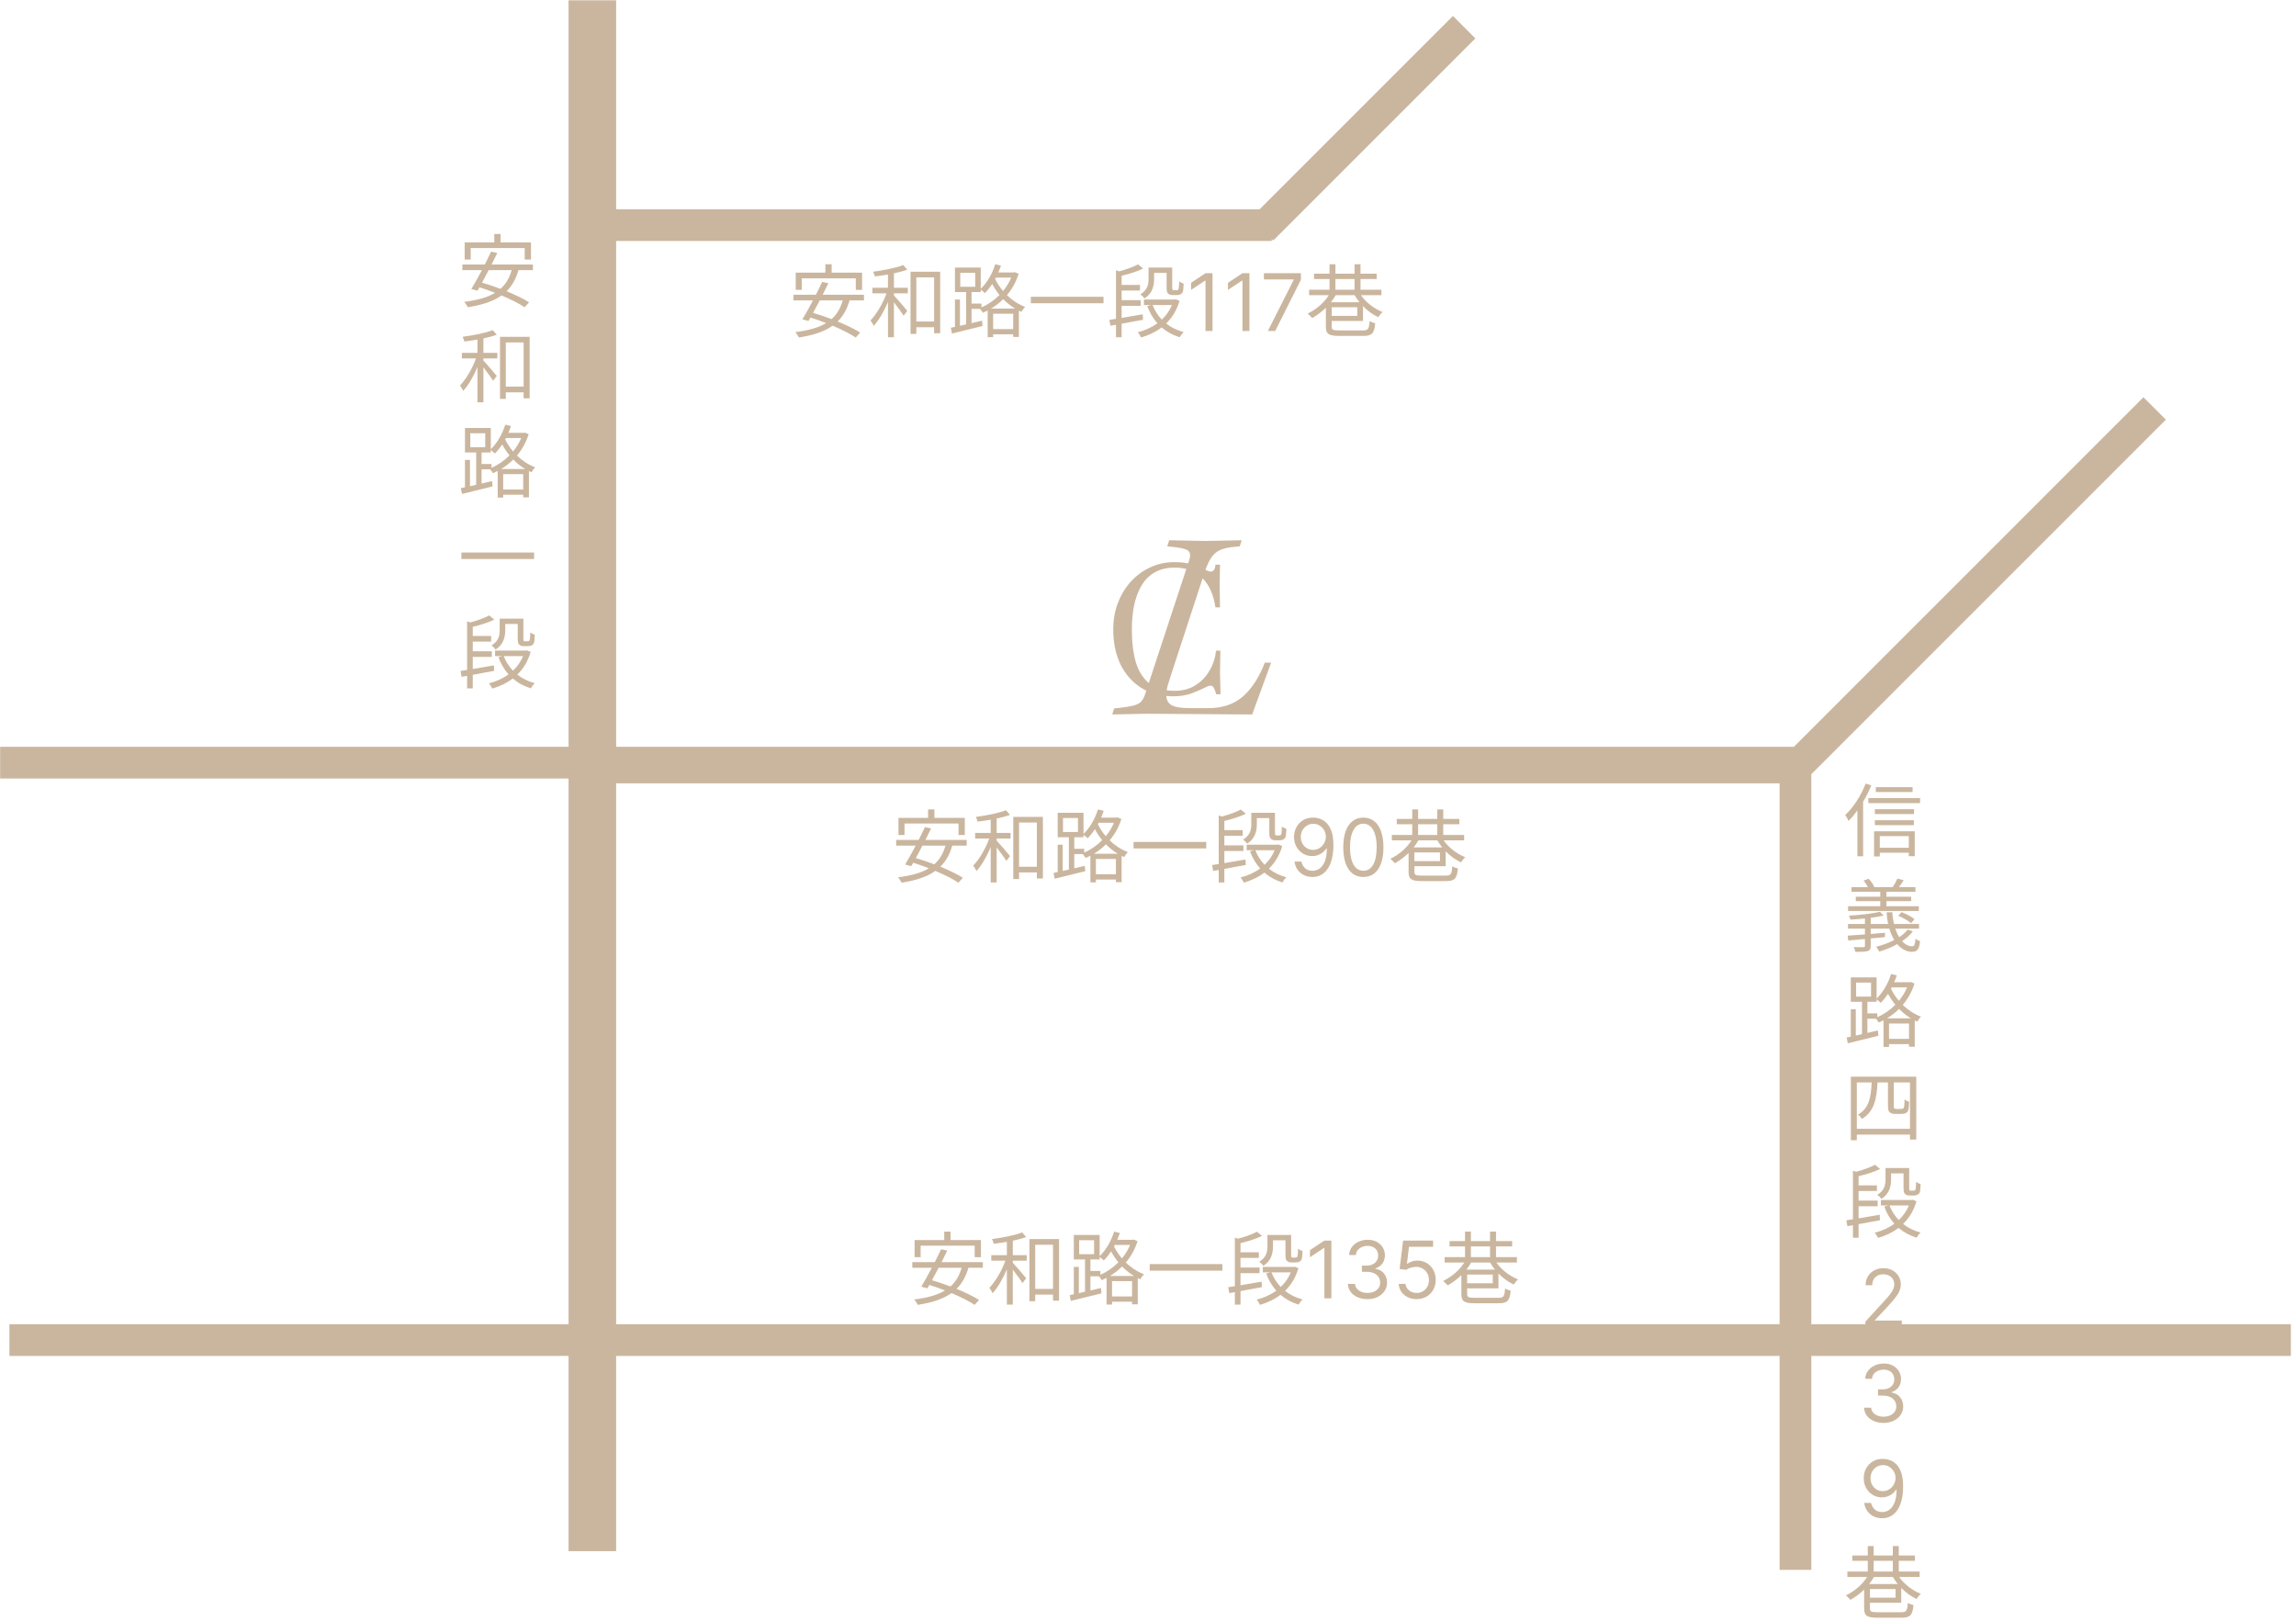 <svg width="289" height="204" viewBox="0 0 289 204" fill="none" xmlns="http://www.w3.org/2000/svg">
<path fill-rule="evenodd" clip-rule="evenodd" d="M71.566 97.988V166.679H1.185V170.671H71.566V195.244H77.553V170.671H224V197.595H227.992V170.671H288.354V166.679H239.384V166.219H236.004V166.162L237.637 164.415C238.054 163.967 238.379 163.589 238.614 163.278C238.85 162.966 239.016 162.683 239.111 162.43C239.208 162.174 239.256 161.912 239.256 161.645C239.256 161.271 239.163 160.931 238.976 160.626C238.789 160.32 238.531 160.078 238.202 159.898C237.873 159.718 237.495 159.628 237.069 159.628C236.645 159.628 236.263 159.718 235.922 159.898C235.583 160.078 235.316 160.329 235.119 160.651C234.923 160.973 234.825 161.347 234.825 161.773H235.663C235.663 161.496 235.718 161.254 235.83 161.048C235.943 160.842 236.103 160.683 236.309 160.569C236.517 160.453 236.761 160.395 237.041 160.395C237.303 160.395 237.54 160.446 237.751 160.548C237.961 160.649 238.127 160.794 238.248 160.981C238.371 161.168 238.433 161.389 238.433 161.645C238.433 161.867 238.388 162.08 238.298 162.284C238.21 162.485 238.075 162.701 237.893 162.93C237.711 163.158 237.479 163.425 237.197 163.733L234.796 166.361V166.679H227.992V97.45L272.619 52.823L269.796 50L225.8 93.996H77.553V30.337H160.079V30.091L160.261 30.274L185.704 4.831L182.882 2.009L158.545 26.345H77.553V0.037H71.566V93.996H0.018V97.988H71.566ZM224 98.598V166.679H77.553V98.598H224ZM62.217 30.512V29.452H63.007V30.512H66.837V32.672H66.047V31.222H59.247V32.672H58.487V30.512H62.217ZM61.026 33.292C61.316 32.723 61.589 32.165 61.817 31.672L62.597 31.842C62.378 32.293 62.131 32.787 61.874 33.292H67.077V34.002H65.259C64.941 35.128 64.442 35.99 63.762 36.657C64.873 37.112 65.896 37.606 66.597 38.052L66.037 38.672C65.342 38.207 64.287 37.676 63.13 37.187C62.055 37.956 60.64 38.392 58.887 38.672C58.807 38.492 58.577 38.162 58.437 37.992C60.042 37.793 61.332 37.453 62.316 36.856C61.657 36.598 60.985 36.361 60.344 36.163C60.258 36.315 60.176 36.458 60.097 36.592L59.327 36.382C59.711 35.752 60.19 34.891 60.658 34.002H58.197V33.292H61.026ZM61.509 34.002C61.226 34.547 60.94 35.086 60.672 35.574C61.413 35.788 62.213 36.058 62.998 36.356C63.658 35.772 64.125 35.007 64.401 34.002H61.509ZM63.667 49.382V50.212H62.937V42.392H66.667V50.142H65.907V49.382H63.667ZM65.907 48.662H63.667V43.102H65.907V48.662ZM60.847 42.596C61.47 42.464 62.055 42.309 62.527 42.132L62.017 41.552C61.147 41.912 59.557 42.212 58.227 42.392C58.317 42.562 58.407 42.812 58.447 42.982C58.974 42.92 59.539 42.84 60.097 42.741V44.412H58.137V45.112H59.912C59.462 46.38 58.648 47.754 57.897 48.522C58.027 48.702 58.217 49.002 58.297 49.212C58.946 48.52 59.604 47.368 60.097 46.198V50.642H60.847V46.234C61.283 46.798 61.84 47.555 62.067 47.932L62.527 47.322C62.282 47.01 61.232 45.778 60.847 45.374V45.112H62.597V44.412H60.847V42.596ZM63.337 62.272V62.632H62.647V59.277C62.449 59.381 62.249 59.476 62.047 59.562C61.973 59.42 61.822 59.217 61.687 59.072H60.617V60.862C61.052 60.761 61.498 60.656 61.937 60.552L62.007 61.222C61.241 61.412 60.453 61.605 59.724 61.784L59.724 61.784C59.149 61.925 58.61 62.057 58.147 62.172L58.007 61.442C58.168 61.409 58.342 61.373 58.527 61.333V57.892H59.157V61.195C59.407 61.14 59.668 61.081 59.937 61.019V56.952H58.527V53.872H61.777V56.536C62.567 55.785 63.228 54.647 63.597 53.452L64.317 53.622C64.221 53.914 64.111 54.202 63.989 54.482H65.797H65.927L66.067 54.452L66.547 54.652C66.22 55.697 65.702 56.594 65.069 57.342C65.693 57.948 66.461 58.477 67.367 58.822C67.207 58.962 66.997 59.252 66.897 59.442C66.789 59.395 66.682 59.345 66.577 59.294V62.602H65.857V62.272H63.337ZM65.857 61.612H63.337V59.682H65.857V61.612ZM66.1 59.032C65.534 58.692 65.036 58.284 64.606 57.843C64.135 58.31 63.619 58.706 63.081 59.032H66.1ZM64.583 56.823C65 56.317 65.353 55.749 65.609 55.132H63.681C63.649 55.192 63.618 55.252 63.585 55.311C63.832 55.811 64.165 56.331 64.583 56.823ZM63.212 55.937C63.455 56.392 63.763 56.864 64.135 57.317C63.461 57.999 62.67 58.536 61.867 58.885V58.402H60.617V56.952H61.777V56.647C61.955 56.769 62.192 56.968 62.297 57.082C62.62 56.76 62.928 56.371 63.212 55.937ZM61.077 54.532H59.197V56.292H61.077V54.532ZM58.077 70.362V69.542H67.227V70.362H58.077ZM62.317 82.582V81.892H66.037H66.177L66.307 81.862L66.797 82.052C66.45 83.242 65.863 84.181 65.112 84.911C65.731 85.398 66.471 85.766 67.317 85.992C67.137 86.142 66.927 86.442 66.817 86.642C65.939 86.371 65.179 85.953 64.543 85.402C63.784 85.983 62.902 86.395 61.957 86.672C61.877 86.482 61.697 86.182 61.547 86.012C62.443 85.786 63.29 85.41 64.012 84.88C63.471 84.276 63.044 83.553 62.737 82.722L63.243 82.582H62.317ZM63.403 82.582C63.674 83.281 64.067 83.899 64.568 84.418C65.104 83.913 65.542 83.302 65.841 82.582H63.403ZM59.507 80.762H61.817V80.052H59.507V78.9C60.45 78.673 61.479 78.361 62.217 77.992L61.577 77.462C61.031 77.771 60.087 78.106 59.206 78.344L58.797 78.212V84.322C58.495 84.37 58.216 84.414 57.967 84.452L58.097 85.192L58.103 85.191L58.797 85.065V86.642H59.507V84.935C60.352 84.781 61.29 84.61 62.197 84.442L62.167 83.752C61.262 83.911 60.333 84.069 59.507 84.206V82.682H61.907V81.972H59.507V80.762ZM65.167 78.542H63.597V79.312C63.597 80.132 63.397 81.122 62.387 81.752C62.287 81.612 62.017 81.342 61.867 81.242C62.777 80.692 62.897 79.962 62.897 79.292V77.872H63.237H63.597H65.167H65.587H65.877V80.342C65.877 80.532 65.887 80.642 65.937 80.682C65.967 80.712 66.017 80.722 66.097 80.722H66.377C66.467 80.722 66.557 80.712 66.597 80.682C66.637 80.662 66.677 80.582 66.697 80.462C66.727 80.322 66.737 80.002 66.747 79.592C66.877 79.722 67.127 79.832 67.317 79.892C67.297 80.292 67.267 80.732 67.217 80.902C67.157 81.062 67.057 81.172 66.917 81.232C66.807 81.302 66.607 81.332 66.447 81.332H65.937C65.737 81.332 65.507 81.282 65.367 81.152C65.227 81.032 65.167 80.862 65.167 80.302V78.542ZM116.821 101.884V102.944H113.091V105.104H113.851V103.654H120.651V105.104H121.441V102.944H117.611V101.884H116.821ZM116.421 104.104C116.193 104.597 115.92 105.155 115.629 105.724H112.801V106.434H115.262C114.794 107.322 114.314 108.184 113.931 108.814L114.701 109.024C114.745 108.949 114.79 108.872 114.836 108.792L114.906 108.669L114.948 108.595C115.588 108.793 116.26 109.03 116.92 109.288C115.936 109.885 114.645 110.225 113.041 110.424C113.181 110.594 113.411 110.924 113.491 111.104C115.244 110.824 116.659 110.387 117.734 109.619C118.89 110.108 119.946 110.639 120.641 111.104L121.201 110.484C120.5 110.038 119.476 109.544 118.366 109.089C119.045 108.422 119.545 107.559 119.863 106.434H121.681V105.724H116.478C116.735 105.219 116.982 104.724 117.201 104.274L116.421 104.104ZM115.276 108.006C115.544 107.517 115.83 106.979 116.113 106.434H119.005C118.728 107.439 118.262 108.204 117.602 108.788C116.817 108.49 116.016 108.219 115.276 108.006ZM128.271 110.644V109.814H130.511V110.574H131.271V102.824H127.541V110.644H128.271ZM128.271 109.094H130.511V103.534H128.271V109.094ZM127.131 102.564C126.658 102.74 126.074 102.896 125.451 103.028V104.844H127.201V105.544H125.451V105.805C125.836 106.21 126.885 107.442 127.131 107.754L126.671 108.364C126.444 107.987 125.887 107.23 125.451 106.666V111.074H124.701V106.629C124.208 107.799 123.549 108.952 122.901 109.644C122.821 109.434 122.631 109.134 122.501 108.954C123.251 108.186 124.065 106.812 124.516 105.544H122.741V104.844H124.701V103.173C124.143 103.272 123.577 103.352 123.051 103.414C123.011 103.244 122.921 102.994 122.831 102.824C124.161 102.644 125.751 102.344 126.621 101.984L127.131 102.564ZM137.941 111.064V110.704H140.461V111.034H141.181V107.725C141.286 107.777 141.392 107.827 141.501 107.874C141.601 107.684 141.811 107.394 141.971 107.254C141.065 106.909 140.297 106.38 139.672 105.774C140.306 105.025 140.824 104.129 141.151 103.084L140.671 102.884L140.531 102.914H140.401H138.593C138.715 102.633 138.825 102.346 138.921 102.054L138.201 101.884C137.832 103.079 137.17 104.217 136.381 104.968V102.304H133.131V105.384H134.541V109.451C134.272 109.512 134.01 109.572 133.761 109.627V106.324H133.131V109.765C132.946 109.805 132.772 109.841 132.611 109.874L132.751 110.604C133.212 110.49 133.748 110.358 134.32 110.218L134.328 110.216C135.057 110.037 135.845 109.844 136.611 109.654L136.541 108.984C136.101 109.088 135.656 109.192 135.221 109.293V107.504H136.291C136.425 107.649 136.576 107.852 136.651 107.994C136.852 107.908 137.053 107.813 137.251 107.708V111.064H137.941ZM137.941 110.044H140.461V108.114H137.941V110.044ZM139.209 106.275C139.64 106.716 140.137 107.124 140.703 107.464H137.684C138.223 107.138 138.739 106.742 139.209 106.275ZM140.213 103.564C139.957 104.181 139.604 104.749 139.187 105.255C138.769 104.763 138.435 104.243 138.189 103.742C138.221 103.683 138.253 103.624 138.284 103.564H140.213ZM138.739 105.749C138.367 105.295 138.059 104.824 137.816 104.368C137.532 104.803 137.223 105.191 136.901 105.514C136.796 105.399 136.559 105.2 136.381 105.079V105.384H135.221V106.834H136.471V107.317C137.273 106.968 138.064 106.431 138.739 105.749ZM133.801 102.964H135.681V104.724H133.801V102.964ZM142.681 105.974V106.794H151.831V105.974H142.681ZM156.921 106.324V107.014H157.847L157.341 107.154C157.648 107.984 158.074 108.708 158.616 109.312C157.894 109.842 157.047 110.218 156.151 110.444C156.301 110.614 156.481 110.914 156.561 111.104C157.506 110.827 158.388 110.414 159.146 109.834C159.783 110.385 160.543 110.803 161.421 111.074C161.531 110.874 161.741 110.574 161.921 110.424C161.075 110.198 160.335 109.83 159.716 109.342C160.467 108.612 161.054 107.673 161.401 106.484L160.911 106.294L160.781 106.324H160.641H156.921ZM159.172 108.85C158.671 108.33 158.278 107.713 158.007 107.014H160.444C160.146 107.733 159.708 108.345 159.172 108.85ZM156.421 105.194H154.111V106.404H156.511V107.114H154.111V108.637C154.937 108.501 155.866 108.342 156.771 108.184L156.801 108.874C155.894 109.041 154.956 109.213 154.111 109.367V111.074H153.401V109.496L152.702 109.624L152.701 109.624L152.571 108.884C152.819 108.846 153.099 108.802 153.401 108.753V102.644L153.81 102.776C154.691 102.537 155.635 102.203 156.181 101.894L156.821 102.424C156.083 102.793 155.053 103.105 154.111 103.331V104.484H156.421V105.194ZM158.201 102.974H159.771V104.734C159.771 105.294 159.831 105.464 159.971 105.584C160.111 105.714 160.341 105.764 160.541 105.764H161.051C161.211 105.764 161.411 105.734 161.521 105.664C161.661 105.604 161.761 105.494 161.821 105.334C161.871 105.164 161.901 104.724 161.921 104.324C161.731 104.264 161.481 104.154 161.351 104.024C161.341 104.434 161.331 104.754 161.301 104.894C161.281 105.014 161.241 105.094 161.201 105.114C161.161 105.144 161.071 105.154 160.981 105.154H160.701C160.621 105.154 160.571 105.144 160.541 105.114C160.491 105.074 160.481 104.964 160.481 104.774V102.304H160.191H159.771H158.201H157.841H157.501V103.724C157.501 104.394 157.381 105.124 156.471 105.674C156.621 105.774 156.891 106.044 156.991 106.184C158.001 105.554 158.201 104.564 158.201 103.744V102.974ZM165.309 102.912C165.608 102.914 165.906 102.971 166.204 103.082C166.503 103.193 166.775 103.378 167.021 103.636C167.267 103.892 167.465 104.241 167.614 104.684C167.763 105.126 167.838 105.681 167.838 106.349C167.838 106.995 167.776 107.569 167.653 108.071C167.532 108.571 167.357 108.992 167.128 109.336C166.9 109.679 166.623 109.939 166.297 110.117C165.972 110.294 165.605 110.383 165.196 110.383C164.789 110.383 164.425 110.303 164.106 110.142C163.788 109.978 163.528 109.752 163.324 109.463C163.123 109.172 162.994 108.835 162.937 108.451H163.804C163.882 108.785 164.037 109.061 164.269 109.279C164.503 109.494 164.812 109.602 165.196 109.602C165.757 109.602 166.2 109.357 166.524 108.867C166.851 108.377 167.014 107.684 167.014 106.789H166.957C166.825 106.988 166.667 107.16 166.485 107.304C166.303 107.449 166.1 107.56 165.878 107.638C165.655 107.716 165.418 107.755 165.167 107.755C164.751 107.755 164.368 107.652 164.02 107.446C163.675 107.238 163.398 106.953 163.189 106.59C162.983 106.226 162.88 105.809 162.88 105.34C162.88 104.895 162.98 104.488 163.179 104.119C163.38 103.747 163.662 103.451 164.024 103.231C164.388 103.011 164.817 102.904 165.309 102.912ZM165.309 103.693C165.011 103.693 164.742 103.767 164.503 103.916C164.267 104.063 164.078 104.262 163.939 104.513C163.801 104.762 163.733 105.037 163.733 105.34C163.733 105.644 163.799 105.919 163.932 106.168C164.066 106.414 164.25 106.611 164.482 106.757C164.716 106.902 164.983 106.974 165.281 106.974C165.506 106.974 165.715 106.93 165.91 106.843C166.104 106.753 166.273 106.631 166.417 106.477C166.564 106.321 166.679 106.144 166.762 105.948C166.845 105.749 166.886 105.542 166.886 105.326C166.886 105.042 166.817 104.776 166.68 104.527C166.545 104.279 166.358 104.077 166.119 103.924C165.882 103.77 165.612 103.693 165.309 103.693ZM171.606 110.383C171.071 110.383 170.616 110.238 170.239 109.946C169.863 109.653 169.575 109.228 169.376 108.671C169.177 108.113 169.078 107.438 169.078 106.647C169.078 105.861 169.177 105.19 169.376 104.634C169.578 104.075 169.866 103.649 170.243 103.355C170.622 103.059 171.076 102.912 171.606 102.912C172.137 102.912 172.59 103.059 172.967 103.355C173.345 103.649 173.634 104.075 173.833 104.634C174.034 105.19 174.135 105.861 174.135 106.647C174.135 107.438 174.035 108.113 173.837 108.671C173.638 109.228 173.35 109.653 172.974 109.946C172.597 110.238 172.141 110.383 171.606 110.383ZM171.606 109.602C172.137 109.602 172.549 109.346 172.842 108.835C173.136 108.323 173.283 107.594 173.283 106.647C173.283 106.018 173.215 105.481 173.08 105.039C172.948 104.596 172.756 104.259 172.505 104.027C172.256 103.795 171.957 103.679 171.606 103.679C171.081 103.679 170.67 103.938 170.374 104.456C170.078 104.972 169.93 105.703 169.93 106.647C169.93 107.277 169.997 107.812 170.129 108.252C170.262 108.693 170.452 109.028 170.701 109.257C170.952 109.487 171.254 109.602 171.606 109.602ZM175.811 103.074V103.744H177.761V105.094H175.191V105.774H177.671C177.059 106.752 176.082 107.572 175.011 108.094C175.181 108.234 175.461 108.524 175.581 108.654C176.181 108.314 176.774 107.876 177.301 107.361V109.744C177.301 110.684 177.681 110.904 179.021 110.904H181.981C183.121 110.904 183.391 110.574 183.511 109.314C183.301 109.264 182.981 109.164 182.801 109.034C182.731 110.044 182.631 110.214 181.951 110.214H179.021C178.191 110.214 178.031 110.134 178.031 109.744V109.024H181.971V107.153C182.544 107.741 183.215 108.234 183.901 108.544C184.021 108.344 184.261 108.044 184.441 107.894C183.386 107.495 182.339 106.679 181.71 105.774H184.291V105.094H181.661V103.744H183.691V103.074H181.661V101.884H180.911V103.074H178.501V101.884H177.761V103.074H175.811ZM178.501 105.094V103.744H180.911V105.094H178.501ZM178.539 105.774H180.919C181.095 106.079 181.302 106.379 181.535 106.664H178.031H177.935C178.16 106.383 178.363 106.085 178.539 105.774ZM181.251 107.294H178.031V108.384H181.251V107.294ZM118.854 156.083V155.023H119.644V156.083H123.474V158.243H122.684V156.793H115.884V158.243H115.124V156.083H118.854ZM117.662 158.863C117.952 158.294 118.226 157.736 118.454 157.243L119.234 157.413C119.015 157.863 118.768 158.358 118.511 158.863H123.714V159.573H121.896C121.577 160.698 121.078 161.561 120.399 162.228C121.509 162.683 122.533 163.177 123.234 163.623L122.674 164.243C121.979 163.777 120.923 163.247 119.767 162.757C118.692 163.526 117.277 163.963 115.524 164.243C115.444 164.063 115.214 163.733 115.074 163.563C116.678 163.364 117.969 163.024 118.953 162.426C118.293 162.169 117.621 161.932 116.981 161.733C116.895 161.885 116.813 162.029 116.734 162.163L115.964 161.953C116.347 161.323 116.827 160.461 117.294 159.573H114.834V158.863H117.662ZM118.146 159.573C117.863 160.118 117.576 160.656 117.309 161.145C118.049 161.358 118.85 161.629 119.635 161.927C120.295 161.343 120.761 160.578 121.038 159.573H118.146ZM130.304 162.953V163.783H129.574V155.963H133.304V163.713H132.544V162.953H130.304ZM132.544 162.233H130.304V156.673H132.544V162.233ZM127.484 156.167C128.107 156.035 128.691 155.879 129.164 155.703L128.654 155.123C127.784 155.483 126.194 155.783 124.864 155.963C124.954 156.133 125.044 156.383 125.084 156.553C125.61 156.491 126.176 156.411 126.734 156.312V157.983H124.774V158.683H126.549C126.098 159.951 125.284 161.325 124.534 162.093C124.664 162.273 124.854 162.573 124.934 162.783C125.582 162.091 126.241 160.938 126.734 159.768V164.213H127.484V159.805C127.92 160.369 128.476 161.125 128.704 161.503L129.164 160.893C128.918 160.581 127.869 159.349 127.484 158.944V158.683H129.234V157.983H127.484V156.167ZM139.974 163.843V164.203H139.284V160.847C139.086 160.952 138.885 161.047 138.684 161.133C138.609 160.991 138.458 160.788 138.323 160.643H137.254V162.432C137.689 162.331 138.134 162.226 138.574 162.123L138.644 162.793C137.881 162.982 137.096 163.175 136.369 163.353L136.36 163.355L136.353 163.357C135.781 163.497 135.245 163.628 134.784 163.743L134.644 163.013C134.805 162.98 134.979 162.944 135.164 162.904V159.463H135.794V162.766C135.874 162.748 135.955 162.73 136.038 162.711C136.13 162.691 136.223 162.67 136.317 162.648C136.402 162.629 136.488 162.609 136.574 162.589V158.523H135.164V155.443H138.414V158.107C139.203 157.356 139.865 156.217 140.234 155.023L140.954 155.193C140.858 155.485 140.748 155.772 140.626 156.053H142.434H142.564L142.704 156.023L143.184 156.223C142.857 157.267 142.339 158.164 141.705 158.913C142.33 159.519 143.098 160.048 144.004 160.393C143.844 160.533 143.634 160.823 143.534 161.013C143.425 160.966 143.319 160.916 143.214 160.864V164.173H142.494V163.843H139.974ZM142.494 163.183H139.974V161.253H142.494V163.183ZM142.736 160.603C142.17 160.263 141.673 159.855 141.242 159.413C140.772 159.88 140.255 160.277 139.717 160.603H142.736ZM141.22 158.394C141.637 157.888 141.99 157.32 142.246 156.703H140.317C140.286 156.763 140.254 156.822 140.222 156.881C140.468 157.382 140.801 157.902 141.22 158.394ZM139.848 157.507C140.092 157.962 140.4 158.434 140.772 158.888C140.097 159.57 139.306 160.106 138.504 160.456V159.973H137.254V158.523H138.414V158.218C138.592 158.339 138.829 158.538 138.934 158.653C139.256 158.33 139.565 157.942 139.848 157.507ZM137.714 156.103H135.834V157.863H137.714V156.103ZM144.714 159.933V159.113H153.864V159.933H144.714ZM158.954 160.153V159.463H162.674H162.814L162.944 159.433L163.434 159.623C163.087 160.812 162.5 161.751 161.749 162.481C162.367 162.969 163.108 163.337 163.954 163.563C163.774 163.713 163.564 164.013 163.454 164.213C162.576 163.942 161.816 163.524 161.179 162.973C160.421 163.553 159.539 163.966 158.594 164.243C158.514 164.053 158.334 163.753 158.184 163.583C159.08 163.356 159.926 162.981 160.649 162.451C160.107 161.847 159.681 161.123 159.374 160.293L159.88 160.153H158.954ZM160.04 160.153C160.311 160.852 160.704 161.469 161.205 161.989C161.741 161.484 162.179 160.872 162.477 160.153H160.04ZM156.144 158.333H158.454V157.623H156.144V156.47C157.086 156.244 158.116 155.932 158.854 155.563L158.214 155.033C157.668 155.342 156.724 155.676 155.843 155.915L155.434 155.783V161.892C155.132 161.941 154.852 161.985 154.604 162.023L154.734 162.763L155.434 162.635V164.213H156.144V162.506C156.988 162.352 157.927 162.18 158.834 162.013L158.804 161.323C157.899 161.481 156.97 161.64 156.144 161.776V160.253H158.544V159.543H156.144V158.333ZM161.804 156.113H160.234V156.883C160.234 157.703 160.034 158.693 159.024 159.323C158.924 159.183 158.654 158.913 158.504 158.813C159.414 158.263 159.534 157.533 159.534 156.863V155.443H159.874H160.234H161.804H162.224H162.514V157.913C162.514 158.103 162.524 158.213 162.574 158.253C162.604 158.283 162.654 158.293 162.734 158.293H163.014C163.104 158.293 163.194 158.283 163.234 158.253C163.274 158.233 163.314 158.153 163.334 158.033C163.364 157.893 163.374 157.573 163.384 157.163C163.514 157.293 163.764 157.403 163.954 157.463C163.934 157.863 163.904 158.303 163.854 158.473C163.794 158.633 163.694 158.743 163.554 158.803C163.444 158.873 163.244 158.903 163.084 158.903H162.574C162.374 158.903 162.144 158.853 162.004 158.723C161.864 158.603 161.804 158.433 161.804 157.873V156.113ZM167.584 163.423V156.15H166.703L164.885 157.357V158.252L166.661 157.073H166.703V163.423H167.584ZM170.879 163.281C171.246 163.441 171.664 163.522 172.133 163.522C172.604 163.522 173.024 163.432 173.393 163.252C173.763 163.072 174.054 162.826 174.267 162.513C174.482 162.199 174.59 161.843 174.59 161.448C174.59 160.986 174.461 160.599 174.203 160.287C173.945 159.972 173.586 159.777 173.127 159.701V159.644C173.494 159.533 173.784 159.333 173.997 159.044C174.213 158.755 174.32 158.406 174.32 157.996C174.32 157.653 174.234 157.334 174.061 157.038C173.888 156.742 173.641 156.504 173.319 156.324C172.997 156.142 172.611 156.05 172.161 156.05C171.742 156.05 171.357 156.131 171.007 156.292C170.659 156.453 170.377 156.678 170.162 156.967C169.947 157.253 169.832 157.587 169.817 157.968H170.67C170.682 157.727 170.757 157.521 170.897 157.35C171.037 157.177 171.217 157.046 171.437 156.956C171.659 156.864 171.896 156.817 172.147 156.817C172.415 156.817 172.647 156.868 172.843 156.97C173.042 157.072 173.196 157.214 173.305 157.396C173.414 157.579 173.468 157.793 173.468 158.039C173.468 158.295 173.405 158.517 173.28 158.707C173.157 158.896 172.985 159.043 172.765 159.147C172.547 159.251 172.294 159.303 172.005 159.303H171.423V160.084H172.005C172.374 160.084 172.687 160.143 172.942 160.258C173.198 160.374 173.392 160.535 173.525 160.741C173.657 160.945 173.724 161.181 173.724 161.448C173.724 161.704 173.655 161.929 173.518 162.123C173.38 162.317 173.191 162.468 172.95 162.577C172.708 162.686 172.431 162.741 172.119 162.741C171.839 162.741 171.585 162.695 171.355 162.602C171.125 162.51 170.94 162.38 170.798 162.212C170.656 162.041 170.575 161.839 170.556 161.604H169.661C169.68 161.986 169.796 162.321 170.009 162.609C170.225 162.896 170.515 163.12 170.879 163.281ZM177.19 163.273C177.523 163.439 177.899 163.522 178.315 163.522C178.777 163.522 179.189 163.418 179.551 163.209C179.913 162.999 180.197 162.712 180.403 162.35C180.612 161.986 180.716 161.571 180.716 161.107C180.716 160.636 180.615 160.217 180.414 159.85C180.215 159.483 179.941 159.194 179.59 158.984C179.242 158.771 178.846 158.664 178.401 158.664C178.157 158.664 177.922 158.703 177.697 158.781C177.473 158.859 177.286 158.958 177.136 159.076H177.094L177.349 156.931H180.389V156.15H176.611L176.17 159.729L176.994 159.829C177.146 159.72 177.339 159.631 177.573 159.562C177.808 159.491 178.036 159.457 178.259 159.459C178.569 159.462 178.844 159.535 179.086 159.68C179.327 159.824 179.517 160.022 179.654 160.273C179.794 160.521 179.864 160.804 179.864 161.121C179.864 161.432 179.796 161.71 179.661 161.956C179.529 162.2 179.345 162.392 179.111 162.531C178.879 162.671 178.614 162.741 178.315 162.741C177.944 162.741 177.624 162.634 177.357 162.421C177.091 162.206 176.942 161.933 176.909 161.604H176.057C176.076 161.974 176.186 162.303 176.387 162.592C176.588 162.88 176.856 163.108 177.19 163.273ZM182.454 156.883V156.213H184.404V155.023H185.144V156.213H187.554V155.023H188.304V156.213H190.334V156.883H188.304V158.233H190.934V158.913H188.353C188.981 159.818 190.028 160.633 191.084 161.033C190.904 161.183 190.664 161.483 190.544 161.683C189.857 161.373 189.187 160.88 188.614 160.292V162.163H184.674V162.883C184.674 163.273 184.834 163.353 185.664 163.353H188.594C189.274 163.353 189.374 163.183 189.444 162.173C189.624 162.303 189.944 162.403 190.154 162.453C190.034 163.713 189.764 164.043 188.624 164.043H185.664C184.324 164.043 183.944 163.823 183.944 162.883V160.5C183.416 161.015 182.824 161.453 182.224 161.793C182.104 161.663 181.824 161.373 181.654 161.233C182.724 160.711 183.701 159.891 184.314 158.913H181.834V158.233H184.404V156.883H182.454ZM185.144 156.883V158.233H187.554V156.883H185.144ZM187.561 158.913H185.181C185.006 159.224 184.802 159.521 184.577 159.803H184.674H188.177C187.945 159.518 187.737 159.218 187.561 158.913ZM184.674 160.433H187.894V161.523H184.674V160.433ZM103.89 33.261V34.321H100.16V36.481H100.92V35.031H107.72V36.481H108.51V34.321H104.68V33.261H103.89ZM103.49 35.481C103.262 35.975 102.988 36.532 102.698 37.101H99.87V37.811H102.331C101.863 38.7 101.383 39.561 101 40.191L101.77 40.401C101.849 40.267 101.931 40.124 102.017 39.972C102.657 40.17 103.329 40.407 103.989 40.665C103.005 41.263 101.714 41.602 100.11 41.801C100.25 41.971 100.48 42.301 100.56 42.481C102.313 42.202 103.728 41.765 104.803 40.996C105.959 41.485 107.015 42.016 107.71 42.481L108.27 41.861C107.569 41.415 106.545 40.921 105.435 40.467C106.114 39.8 106.614 38.937 106.932 37.811H108.75V37.101H103.547C103.804 36.597 104.051 36.102 104.27 35.651L103.49 35.481ZM102.345 39.383C102.612 38.895 102.899 38.356 103.182 37.811H106.074C105.797 38.816 105.331 39.581 104.671 40.165C103.886 39.867 103.085 39.597 102.345 39.383ZM115.34 42.021V41.191H117.58V41.951H118.34V34.201H114.61V42.021H115.34ZM115.34 40.471H117.58V34.911H115.34V40.471ZM114.2 33.941C113.727 34.118 113.143 34.273 112.52 34.405V36.221H114.27V36.921H112.52V37.183C112.905 37.587 113.954 38.819 114.2 39.131L113.74 39.741C113.512 39.364 112.956 38.607 112.52 38.043V42.451H111.77V38.007C111.277 39.177 110.618 40.33 109.97 41.021C109.89 40.811 109.7 40.511 109.57 40.331C110.32 39.563 111.134 38.189 111.585 36.921H109.81V36.221H111.77V34.55C111.212 34.649 110.646 34.73 110.12 34.791C110.08 34.621 109.99 34.371 109.9 34.201C111.23 34.021 112.82 33.721 113.69 33.361L114.2 33.941ZM125.01 42.441V42.081H127.53V42.411H128.25V39.103C128.355 39.155 128.461 39.204 128.57 39.251C128.67 39.061 128.88 38.771 129.04 38.631C128.134 38.286 127.366 37.757 126.741 37.151C127.375 36.403 127.893 35.506 128.22 34.461L127.74 34.261L127.6 34.291H127.47H125.662C125.784 34.011 125.894 33.723 125.99 33.431L125.27 33.261C124.901 34.456 124.239 35.594 123.45 36.346V33.681H120.2V36.761H121.61V40.828C121.341 40.89 121.079 40.949 120.83 41.005V37.701H120.2V41.142C120.015 41.182 119.841 41.219 119.68 41.251L119.82 41.981C120.283 41.867 120.821 41.735 121.396 41.594C122.125 41.415 122.914 41.221 123.68 41.031L123.61 40.361C123.17 40.465 122.725 40.57 122.29 40.671V38.881H123.359C123.494 39.026 123.645 39.23 123.72 39.371C123.921 39.285 124.122 39.19 124.32 39.086V42.441H125.01ZM125.01 41.421H127.53V39.491H125.01V41.421ZM126.278 37.652C126.709 38.093 127.206 38.502 127.772 38.841H124.753C125.291 38.515 125.808 38.119 126.278 37.652ZM127.282 34.941C127.026 35.558 126.673 36.126 126.256 36.632C125.837 36.14 125.504 35.62 125.258 35.12C125.278 35.084 125.297 35.048 125.316 35.011C125.329 34.988 125.341 34.965 125.353 34.941H127.282ZM125.808 37.127C125.436 36.673 125.128 36.201 124.884 35.746C124.601 36.18 124.292 36.569 123.97 36.891C123.865 36.777 123.628 36.578 123.45 36.456V36.761H122.29V38.211H123.54V38.694C124.342 38.345 125.133 37.808 125.808 37.127ZM120.87 34.341H122.75V36.101H120.87V34.341ZM129.75 37.351V38.171H138.9V37.351H129.75ZM143.99 37.701V38.391H144.916L144.41 38.531C144.717 39.362 145.143 40.086 145.685 40.69C144.962 41.219 144.116 41.595 143.22 41.821C143.37 41.991 143.55 42.291 143.63 42.481C144.575 42.204 145.457 41.792 146.215 41.211C146.852 41.763 147.612 42.181 148.49 42.451C148.6 42.251 148.81 41.951 148.99 41.801C148.144 41.575 147.403 41.208 146.785 40.72C147.536 39.99 148.123 39.051 148.47 37.861L147.98 37.671L147.85 37.701H147.71H143.99ZM146.241 40.228C145.74 39.708 145.347 39.09 145.076 38.391H147.513C147.215 39.111 146.777 39.722 146.241 40.228ZM143.49 35.861H141.18V34.709C142.122 34.483 143.152 34.17 143.89 33.801L143.25 33.271C142.704 33.581 141.76 33.915 140.879 34.153L140.47 34.021V40.131C140.168 40.179 139.888 40.223 139.64 40.261L139.77 41.001L139.775 41L140.47 40.874V42.451H141.18V40.745C142.025 40.591 142.963 40.419 143.87 40.251L143.84 39.561C142.935 39.72 142.006 39.879 141.18 40.015V38.491H143.58V37.781H141.18V36.571H143.49V35.861ZM145.27 34.351H146.84V36.111C146.84 36.671 146.9 36.841 147.04 36.961C147.18 37.091 147.41 37.141 147.61 37.141H148.12C148.28 37.141 148.48 37.111 148.59 37.041C148.73 36.981 148.83 36.871 148.89 36.711C148.94 36.541 148.97 36.101 148.99 35.701C148.8 35.641 148.55 35.531 148.42 35.401C148.41 35.811 148.4 36.131 148.37 36.271C148.35 36.391 148.31 36.471 148.27 36.491C148.23 36.521 148.14 36.531 148.05 36.531H147.77C147.69 36.531 147.64 36.521 147.61 36.491C147.56 36.451 147.55 36.341 147.55 36.151V33.681H147.26H146.84H145.27H144.91H144.57V35.101C144.57 35.771 144.45 36.501 143.54 37.051C143.69 37.151 143.96 37.421 144.06 37.561C145.07 36.931 145.27 35.941 145.27 35.121V34.351ZM152.62 34.388V41.661H151.739V35.312H151.697L149.921 36.491V35.596L151.739 34.388H152.62ZM157.268 34.388V41.661H156.388V35.312H156.345L154.569 36.491V35.596L156.388 34.388H157.268ZM159.587 41.661L162.84 35.226V35.17H159.09V34.388H163.749V35.212L160.51 41.661H159.587ZM165.4 34.451V35.121H167.35V36.471H164.78V37.151H167.26C166.647 38.13 165.671 38.949 164.6 39.471C164.77 39.611 165.05 39.901 165.17 40.031C165.77 39.691 166.362 39.254 166.89 38.739V41.121C166.89 42.061 167.27 42.281 168.61 42.281H171.57C172.71 42.281 172.98 41.951 173.1 40.691C172.89 40.641 172.57 40.541 172.39 40.411C172.32 41.421 172.22 41.591 171.54 41.591H168.61C167.78 41.591 167.62 41.511 167.62 41.121V40.401H171.56V38.531C172.133 39.118 172.803 39.612 173.49 39.921C173.61 39.721 173.85 39.421 174.03 39.271C172.975 38.872 171.927 38.056 171.299 37.151H173.88V36.471H171.25V35.121H173.28V34.451H171.25V33.261H170.5V34.451H168.09V33.261H167.35V34.451H165.4ZM168.09 36.471V35.121H170.5V36.471H168.09ZM167.523 38.041C167.748 37.76 167.952 37.463 168.128 37.151H170.507C170.683 37.457 170.891 37.756 171.123 38.041H167.62H167.523ZM170.84 38.671H167.62V39.761H170.84V38.671ZM236.111 99.69V99.08H240.741V99.69H236.111ZM235.991 102.47V101.85H240.921V102.47H235.991ZM235.991 103.86V103.24H240.901V103.86H235.991ZM236.611 107.33V107.8H235.891V104.63H241.011V107.77H240.261V107.33H236.611ZM240.261 106.71H236.611V105.24H240.261V106.71ZM235.171 101.09V100.46H241.681V101.09H235.171ZM232.261 102.59C233.271 101.64 234.251 100.15 234.831 98.63L235.541 98.85C235.257 99.555 234.905 100.259 234.511 100.92V107.78H233.791V102.015C233.435 102.505 233.06 102.951 232.681 103.33C232.611 103.16 232.401 102.77 232.261 102.59ZM233.051 112.25V111.66H235.116C234.979 111.394 234.772 111.078 234.571 110.84L235.211 110.61C235.511 110.91 235.791 111.34 235.921 111.63L235.847 111.66H238.238C238.446 111.36 238.692 110.896 238.831 110.58L239.621 110.79C239.429 111.097 239.214 111.409 239.025 111.66H241.101V112.25H237.441V112.87H240.561V113.43H237.441V114.07H241.521V114.67H232.621V114.07H236.671V113.43H233.591V112.87H236.671V112.25H233.051ZM232.611 116.89V116.3H234.741V115.608C234.123 115.673 233.492 115.721 232.911 115.75C232.891 115.6 232.801 115.39 232.731 115.25C234.101 115.17 235.741 114.99 236.641 114.77L237.101 115.24C236.639 115.349 236.075 115.444 235.471 115.523V116.3H237.662C237.563 115.84 237.498 115.347 237.471 114.83H238.191C238.216 115.354 238.286 115.847 238.393 116.3H241.551V116.89H238.561C238.696 117.294 238.862 117.654 239.052 117.961C239.48 117.68 239.847 117.362 240.121 117.01L240.771 117.23C240.418 117.693 239.953 118.103 239.423 118.459C239.805 118.882 240.245 119.117 240.701 119.11C240.981 119.1 241.051 118.87 241.101 118.15C241.261 118.29 241.501 118.4 241.681 118.46C241.571 119.52 241.311 119.8 240.661 119.8C239.955 119.8 239.319 119.447 238.804 118.836C238.095 119.23 237.314 119.543 236.551 119.78C236.481 119.63 236.281 119.32 236.151 119.17C236.939 118.969 237.736 118.685 238.434 118.321C238.183 117.911 237.973 117.429 237.813 116.89H235.471V117.557C236.055 117.511 236.661 117.462 237.261 117.41V117.95C236.663 118.007 236.058 118.065 235.471 118.119V119.06C235.471 119.45 235.371 119.62 235.081 119.71C234.781 119.8 234.311 119.81 233.551 119.81C233.511 119.63 233.411 119.38 233.321 119.21C233.871 119.23 234.401 119.23 234.541 119.22C234.691 119.22 234.741 119.18 234.741 119.04V118.188C233.963 118.26 233.24 118.326 232.641 118.38L232.571 117.77C233.161 117.729 233.914 117.676 234.741 117.613V116.89H232.611ZM240.551 116.2C240.201 115.9 239.511 115.5 238.941 115.27L239.351 114.81C239.921 115.03 240.621 115.39 240.981 115.7L240.551 116.2ZM237.771 131.42V131.78H237.081V128.425C236.882 128.529 236.682 128.624 236.481 128.71C236.406 128.569 236.255 128.365 236.12 128.22H235.051V130.01C235.485 129.909 235.931 129.804 236.371 129.7L236.441 130.37C235.675 130.56 234.886 130.753 234.157 130.932C233.582 131.073 233.043 131.205 232.581 131.32L232.441 130.59C232.601 130.558 232.776 130.521 232.961 130.481V127.04H233.591V130.343C233.84 130.288 234.101 130.229 234.371 130.167V126.1H232.961V123.02H236.211V125.685C237 124.933 237.662 123.795 238.031 122.6L238.751 122.77C238.654 123.062 238.544 123.35 238.423 123.63H240.231H240.361L240.501 123.6L240.981 123.8C240.654 124.845 240.135 125.742 239.502 126.49C240.126 127.096 240.894 127.625 241.801 127.97C241.641 128.11 241.431 128.4 241.331 128.59C241.222 128.543 241.115 128.493 241.011 128.442V131.75H240.291V131.42H237.771ZM240.291 130.76H237.771V128.83H240.291V130.76ZM240.533 128.18C239.967 127.84 239.469 127.432 239.039 126.991C238.569 127.458 238.052 127.854 237.514 128.18H240.533ZM239.016 125.971C239.434 125.465 239.786 124.897 240.042 124.28H238.114C238.083 124.34 238.051 124.4 238.019 124.459C238.265 124.959 238.598 125.479 239.016 125.971ZM237.645 125.085C237.889 125.54 238.196 126.012 238.569 126.466C237.894 127.147 237.103 127.684 236.301 128.033V127.55H235.051V126.1H236.211V125.795C236.389 125.917 236.625 126.116 236.731 126.23C237.053 125.908 237.362 125.519 237.645 125.085ZM235.511 125.44V123.68H233.631V125.44H235.511ZM232.971 143.52V135.52H241.201V143.44H240.411V142.81H233.721V143.52H232.971ZM233.721 142.08H240.411V136.25H238.371V139.19C238.371 139.39 238.391 139.5 238.451 139.53C238.521 139.56 238.611 139.58 238.721 139.58H239.191C239.321 139.58 239.461 139.57 239.521 139.54C239.591 139.51 239.651 139.44 239.671 139.3C239.711 139.15 239.721 138.82 239.731 138.38C239.871 138.5 240.121 138.63 240.311 138.69C240.291 139.1 240.261 139.57 240.191 139.75C240.131 139.93 240.021 140.04 239.851 140.12C239.701 140.18 239.441 140.21 239.241 140.21H238.561C238.331 140.21 238.061 140.16 237.891 140.03C237.711 139.9 237.641 139.73 237.641 139.12V136.25H236.328C236.216 138.363 235.896 139.928 234.351 140.84C234.261 140.66 234.041 140.41 233.871 140.29C235.255 139.517 235.509 138.115 235.59 136.25H233.721V142.08ZM236.751 151.73V151.04H240.471H240.611L240.741 151.01L241.231 151.2C240.884 152.39 240.296 153.329 239.545 154.059C240.164 154.547 240.904 154.914 241.751 155.14C241.571 155.29 241.361 155.59 241.251 155.79C240.373 155.519 239.613 155.102 238.976 154.55C238.217 155.131 237.336 155.543 236.391 155.82C236.311 155.63 236.131 155.33 235.981 155.16C236.876 154.934 237.723 154.558 238.446 154.029C237.904 153.424 237.477 152.701 237.171 151.87L237.676 151.73H236.751ZM237.836 151.73C238.108 152.429 238.5 153.047 239.001 153.567C239.537 153.061 239.976 152.45 240.274 151.73H237.836ZM233.941 149.91H236.251V149.2H233.941V148.048C234.883 147.821 235.913 147.509 236.651 147.14L236.011 146.61C235.465 146.919 234.521 147.254 233.639 147.492L233.231 147.36V153.47C232.928 153.518 232.649 153.562 232.401 153.6L232.531 154.34C232.748 154.3 232.983 154.258 233.231 154.213V155.79H233.941V154.083C234.785 153.929 235.723 153.758 236.631 153.59L236.601 152.9C235.696 153.059 234.766 153.217 233.941 153.354V151.83H236.341V151.12H233.941V149.91ZM239.601 147.69H238.031V148.46C238.031 149.28 237.831 150.27 236.821 150.9C236.721 150.76 236.451 150.49 236.301 150.39C237.211 149.84 237.331 149.11 237.331 148.44V147.02H237.671H238.031H239.601H240.021H240.311V149.49C240.311 149.68 240.321 149.79 240.371 149.83C240.401 149.86 240.451 149.87 240.531 149.87H240.811C240.901 149.87 240.991 149.86 241.031 149.83C241.071 149.81 241.111 149.73 241.131 149.61C241.161 149.47 241.171 149.15 241.181 148.74C241.311 148.87 241.561 148.98 241.751 149.04C241.731 149.44 241.701 149.88 241.651 150.05C241.591 150.21 241.491 150.32 241.351 150.38C241.241 150.45 241.041 150.48 240.881 150.48H240.371C240.171 150.48 239.941 150.43 239.801 150.3C239.661 150.18 239.601 150.01 239.601 149.45V147.69ZM235.844 178.858C236.211 179.019 236.629 179.099 237.097 179.099C237.568 179.099 237.989 179.009 238.358 178.83C238.727 178.65 239.019 178.403 239.232 178.091C239.447 177.776 239.555 177.421 239.555 177.026C239.555 176.564 239.426 176.177 239.168 175.864C238.91 175.549 238.551 175.354 238.092 175.278V175.222C238.459 175.11 238.749 174.91 238.962 174.621C239.177 174.333 239.285 173.983 239.285 173.574C239.285 173.231 239.198 172.911 239.026 172.615C238.853 172.319 238.605 172.081 238.283 171.901C237.961 171.719 237.576 171.628 237.126 171.628C236.707 171.628 236.322 171.708 235.972 171.869C235.624 172.03 235.342 172.255 235.126 172.544C234.911 172.83 234.796 173.164 234.782 173.545H235.634C235.646 173.304 235.722 173.098 235.862 172.928C236.001 172.755 236.181 172.623 236.401 172.533C236.624 172.441 236.861 172.395 237.112 172.395C237.379 172.395 237.611 172.446 237.808 172.548C238.006 172.649 238.16 172.791 238.269 172.974C238.378 173.156 238.433 173.37 238.433 173.616C238.433 173.872 238.37 174.095 238.244 174.284C238.121 174.473 237.95 174.62 237.729 174.724C237.512 174.829 237.258 174.881 236.97 174.881H236.387V175.662H236.97C237.339 175.662 237.651 175.72 237.907 175.836C238.163 175.952 238.357 176.113 238.489 176.319C238.622 176.522 238.688 176.758 238.688 177.026C238.688 177.281 238.62 177.506 238.482 177.7C238.345 177.894 238.156 178.046 237.914 178.155C237.673 178.264 237.396 178.318 237.083 178.318C236.804 178.318 236.549 178.272 236.32 178.18C236.09 178.087 235.904 177.957 235.762 177.789C235.62 177.619 235.54 177.416 235.521 177.182H234.626C234.645 177.563 234.761 177.898 234.974 178.187C235.189 178.473 235.479 178.697 235.844 178.858ZM237.914 183.798C237.615 183.687 237.317 183.63 237.019 183.628C236.526 183.621 236.098 183.727 235.733 183.947C235.371 184.168 235.089 184.464 234.888 184.835C234.689 185.205 234.59 185.612 234.59 186.057C234.59 186.526 234.693 186.942 234.899 187.307C235.107 187.669 235.384 187.954 235.73 188.163C236.078 188.369 236.46 188.472 236.877 188.472C237.128 188.472 237.364 188.433 237.587 188.354C237.81 188.276 238.012 188.165 238.194 188.021C238.377 187.876 238.534 187.705 238.667 187.506H238.723C238.723 188.401 238.56 189.093 238.233 189.583C237.909 190.073 237.466 190.318 236.905 190.318C236.522 190.318 236.213 190.21 235.978 189.995C235.746 189.777 235.591 189.501 235.513 189.168H234.647C234.703 189.551 234.832 189.888 235.034 190.18C235.237 190.469 235.498 190.695 235.815 190.858C236.135 191.019 236.498 191.099 236.905 191.099C237.315 191.099 237.682 191.011 238.006 190.833C238.333 190.656 238.61 190.395 238.837 190.052C239.067 189.709 239.242 189.287 239.363 188.788C239.486 188.286 239.547 187.712 239.547 187.065C239.547 186.398 239.473 185.843 239.323 185.4C239.174 184.957 238.977 184.608 238.73 184.352C238.484 184.094 238.212 183.91 237.914 183.798ZM236.213 184.633C236.452 184.484 236.72 184.409 237.019 184.409C237.322 184.409 237.592 184.486 237.828 184.64C238.068 184.794 238.255 184.995 238.39 185.244C238.527 185.492 238.595 185.759 238.595 186.043C238.595 186.258 238.554 186.465 238.471 186.664C238.388 186.861 238.274 187.037 238.127 187.193C237.982 187.347 237.813 187.469 237.619 187.559C237.425 187.647 237.215 187.69 236.99 187.69C236.692 187.69 236.426 187.618 236.191 187.474C235.959 187.327 235.776 187.13 235.641 186.884C235.508 186.636 235.442 186.36 235.442 186.057C235.442 185.754 235.511 185.478 235.648 185.229C235.788 184.978 235.976 184.78 236.213 184.633ZM233.151 196.46V195.79H235.101V194.6H235.841V195.79H238.251V194.6H239.001V195.79H241.031V196.46H239.001V197.81H241.631V198.49H239.05C239.678 199.395 240.725 200.211 241.781 200.61C241.601 200.76 241.361 201.06 241.241 201.26C240.554 200.951 239.884 200.457 239.311 199.87V201.74H235.371V202.46C235.371 202.85 235.531 202.93 236.361 202.93H239.291C239.971 202.93 240.071 202.76 240.141 201.75C240.321 201.88 240.641 201.98 240.851 202.03C240.731 203.29 240.461 203.62 239.321 203.62H236.361C235.021 203.62 234.641 203.4 234.641 202.46V200.077C234.113 200.592 233.521 201.03 232.921 201.37C232.801 201.24 232.521 200.95 232.351 200.81C233.421 200.288 234.398 199.468 235.011 198.49H232.531V197.81H235.101V196.46H233.151ZM235.841 196.46V197.81H238.251V196.46H235.841ZM238.258 198.49H235.878C235.702 198.801 235.499 199.099 235.274 199.38H235.371H238.874C238.642 199.095 238.434 198.796 238.258 198.49ZM235.371 200.01H238.591V201.1H235.371V200.01Z" fill="#cab69e"/>
<path fill-rule="evenodd" clip-rule="evenodd" d="M140.245 89.164L140 89.93L144.288 89.838L157.611 89.93L160 83.406H159.204C158.489 85.264 157.57 86.683 156.447 87.663C155.324 88.643 153.885 89.133 152.129 89.133H149.832C148.709 89.133 147.922 89.011 147.473 88.766C147.056 88.519 146.832 88.131 146.803 87.602C147.081 87.627 147.367 87.64 147.66 87.64C148.533 87.64 149.291 87.525 149.934 87.296C150.577 87.05 151.098 86.829 151.496 86.629C151.68 86.537 151.841 86.461 151.978 86.4C152.132 86.338 152.262 86.308 152.369 86.308C152.568 86.308 152.706 86.4 152.782 86.584C152.874 86.752 152.951 86.936 153.012 87.135L153.081 87.387H153.632L153.563 84.7L153.609 81.897H153.058C152.966 82.816 152.691 83.659 152.231 84.424C151.787 85.19 151.197 85.802 150.462 86.262C149.727 86.721 148.862 86.951 147.867 86.951C147.509 86.951 147.17 86.929 146.851 86.885C146.876 86.726 146.91 86.557 146.953 86.377C147.075 85.948 147.228 85.458 147.412 84.907L151.372 72.792C152.224 73.663 152.763 74.883 152.989 76.453H153.563L153.517 73.766L153.563 71.078H152.989C152.958 71.4 152.89 71.629 152.782 71.767C152.675 71.89 152.537 71.951 152.369 71.951C152.308 71.951 152.193 71.92 152.024 71.859C151.931 71.817 151.833 71.772 151.73 71.725C151.959 71.102 152.194 70.606 152.435 70.236C152.741 69.766 153.129 69.429 153.599 69.225C154.068 69.021 154.671 68.888 155.406 68.827L156.049 68.766L156.294 68L151.73 68.092L147.167 68L146.922 68.766L147.504 68.827C148.341 68.909 148.933 69.021 149.28 69.164C149.627 69.286 149.801 69.531 149.801 69.899C149.801 70.103 149.74 70.379 149.617 70.726L149.552 70.923C149.055 70.812 148.47 70.757 147.798 70.757C146.741 70.757 145.746 70.971 144.811 71.4C143.893 71.813 143.081 72.403 142.377 73.168C141.672 73.934 141.121 74.83 140.723 75.856C140.324 76.882 140.125 78.008 140.125 79.233C140.125 80.871 140.424 82.326 141.021 83.597C141.634 84.853 142.499 85.841 143.617 86.561C143.832 86.697 144.055 86.821 144.285 86.931L144.135 87.387C143.992 87.816 143.808 88.143 143.583 88.368C143.359 88.572 143.032 88.725 142.603 88.827C142.195 88.929 141.623 89.021 140.888 89.103L140.245 89.164ZM144.6 85.972L149.323 71.618C148.875 71.503 148.39 71.446 147.867 71.446C146.856 71.446 146.006 71.652 145.317 72.066C144.628 72.464 144.076 73.023 143.663 73.743C143.249 74.447 142.943 75.274 142.744 76.224C142.56 77.158 142.468 78.161 142.468 79.233C142.468 80.841 142.637 82.219 142.974 83.368C143.315 84.48 143.857 85.348 144.6 85.972Z" fill="#cab69e"/>
</svg>
